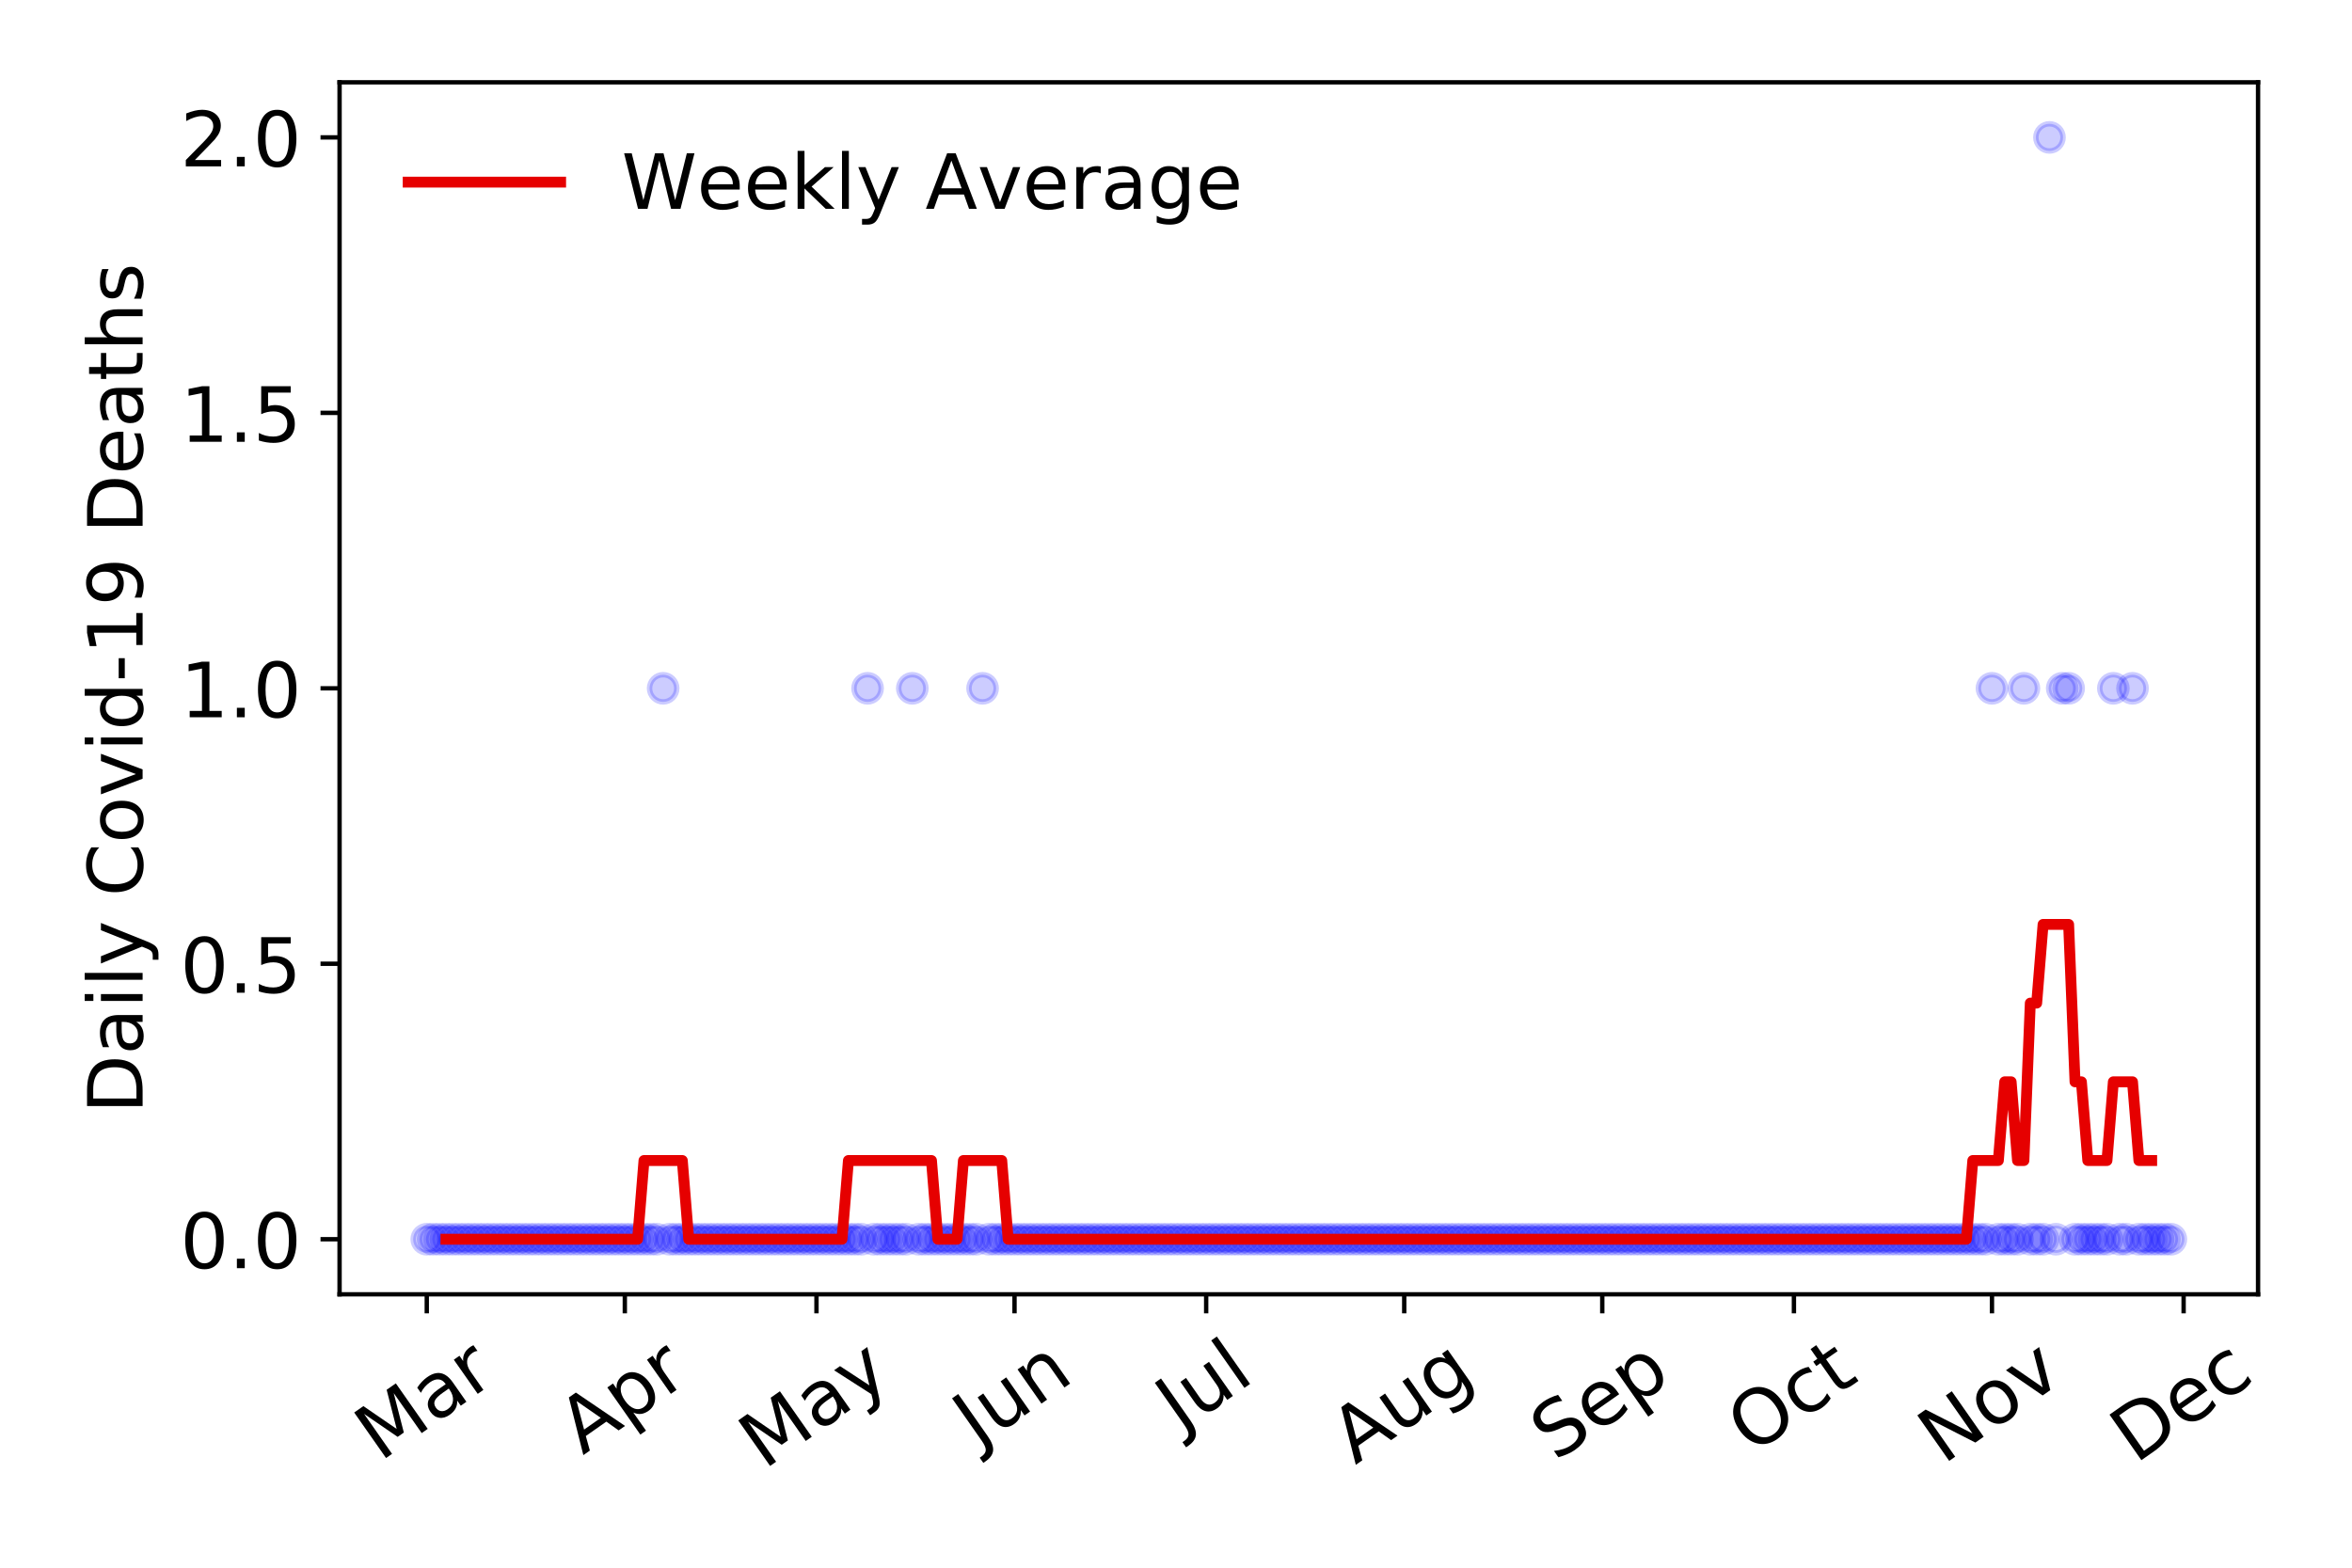 <?xml version="1.0" encoding="utf-8" standalone="no"?>
<!DOCTYPE svg PUBLIC "-//W3C//DTD SVG 1.1//EN"
  "http://www.w3.org/Graphics/SVG/1.1/DTD/svg11.dtd">
<!-- Created with matplotlib (https://matplotlib.org/) -->
<svg height="288pt" version="1.1" viewBox="0 0 432 288" width="432pt" xmlns="http://www.w3.org/2000/svg" xmlns:xlink="http://www.w3.org/1999/xlink">
 <defs>
  <style type="text/css">
*{stroke-linecap:butt;stroke-linejoin:round;}
  </style>
 </defs>
 <g id="figure_1">
  <g id="patch_1">
   <path d="M 0 288 
L 432 288 
L 432 0 
L 0 0 
z
" style="fill:#ffffff;"/>
  </g>
  <g id="axes_1">
   <g id="patch_2">
    <path d="M 62.37 237.778 
L 414.744 237.778 
L 414.744 15.12 
L 62.37 15.12 
z
" style="fill:#ffffff;"/>
   </g>
   <g id="matplotlib.axis_1">
    <g id="xtick_1">
     <g id="line2d_1">
      <defs>
       <path d="M 0 0 
L 0 3.5 
" id="m21be602f69" style="stroke:#000000;stroke-width:0.8;"/>
      </defs>
      <g>
       <use style="stroke:#000000;stroke-width:0.8;" x="78.387" xlink:href="#m21be602f69" y="237.778"/>
      </g>
     </g>
     <g id="text_1">
      <!-- Mar -->
      <defs>
       <path d="M 9.812 72.906 
L 24.516 72.906 
L 43.109 23.297 
L 61.812 72.906 
L 76.516 72.906 
L 76.516 0 
L 66.891 0 
L 66.891 64.016 
L 48.094 14.016 
L 38.188 14.016 
L 19.391 64.016 
L 19.391 0 
L 9.812 0 
z
" id="DejaVuSans-77"/>
       <path d="M 34.281 27.484 
Q 23.391 27.484 19.188 25 
Q 14.984 22.516 14.984 16.5 
Q 14.984 11.719 18.141 8.906 
Q 21.297 6.109 26.703 6.109 
Q 34.188 6.109 38.703 11.406 
Q 43.219 16.703 43.219 25.484 
L 43.219 27.484 
z
M 52.203 31.203 
L 52.203 0 
L 43.219 0 
L 43.219 8.297 
Q 40.141 3.328 35.547 0.953 
Q 30.953 -1.422 24.312 -1.422 
Q 15.922 -1.422 10.953 3.297 
Q 6 8.016 6 15.922 
Q 6 25.141 12.172 29.828 
Q 18.359 34.516 30.609 34.516 
L 43.219 34.516 
L 43.219 35.406 
Q 43.219 41.609 39.141 45 
Q 35.062 48.391 27.688 48.391 
Q 23 48.391 18.547 47.266 
Q 14.109 46.141 10.016 43.891 
L 10.016 52.203 
Q 14.938 54.109 19.578 55.047 
Q 24.219 56 28.609 56 
Q 40.484 56 46.344 49.844 
Q 52.203 43.703 52.203 31.203 
z
" id="DejaVuSans-97"/>
       <path d="M 41.109 46.297 
Q 39.594 47.172 37.812 47.578 
Q 36.031 48 33.891 48 
Q 26.266 48 22.188 43.047 
Q 18.109 38.094 18.109 28.812 
L 18.109 0 
L 9.078 0 
L 9.078 54.688 
L 18.109 54.688 
L 18.109 46.188 
Q 20.953 51.172 25.484 53.578 
Q 30.031 56 36.531 56 
Q 37.453 56 38.578 55.875 
Q 39.703 55.766 41.062 55.516 
z
" id="DejaVuSans-114"/>
      </defs>
      <g transform="translate(69.784 268.643)rotate(-35)scale(0.14 -0.14)">
       <use xlink:href="#DejaVuSans-77"/>
       <use x="86.279" xlink:href="#DejaVuSans-97"/>
       <use x="147.559" xlink:href="#DejaVuSans-114"/>
      </g>
     </g>
    </g>
    <g id="xtick_2">
     <g id="line2d_2">
      <g>
       <use style="stroke:#000000;stroke-width:0.8;" x="114.763" xlink:href="#m21be602f69" y="237.778"/>
      </g>
     </g>
     <g id="text_2">
      <!-- Apr -->
      <defs>
       <path d="M 34.188 63.188 
L 20.797 26.906 
L 47.609 26.906 
z
M 28.609 72.906 
L 39.797 72.906 
L 67.578 0 
L 57.328 0 
L 50.688 18.703 
L 17.828 18.703 
L 11.188 0 
L 0.781 0 
z
" id="DejaVuSans-65"/>
       <path d="M 18.109 8.203 
L 18.109 -20.797 
L 9.078 -20.797 
L 9.078 54.688 
L 18.109 54.688 
L 18.109 46.391 
Q 20.953 51.266 25.266 53.625 
Q 29.594 56 35.594 56 
Q 45.562 56 51.781 48.094 
Q 58.016 40.188 58.016 27.297 
Q 58.016 14.406 51.781 6.484 
Q 45.562 -1.422 35.594 -1.422 
Q 29.594 -1.422 25.266 0.953 
Q 20.953 3.328 18.109 8.203 
z
M 48.688 27.297 
Q 48.688 37.203 44.609 42.844 
Q 40.531 48.484 33.406 48.484 
Q 26.266 48.484 22.188 42.844 
Q 18.109 37.203 18.109 27.297 
Q 18.109 17.391 22.188 11.75 
Q 26.266 6.109 33.406 6.109 
Q 40.531 6.109 44.609 11.75 
Q 48.688 17.391 48.688 27.297 
z
" id="DejaVuSans-112"/>
      </defs>
      <g transform="translate(107.058 267.384)rotate(-35)scale(0.14 -0.14)">
       <use xlink:href="#DejaVuSans-65"/>
       <use x="68.408" xlink:href="#DejaVuSans-112"/>
       <use x="131.885" xlink:href="#DejaVuSans-114"/>
      </g>
     </g>
    </g>
    <g id="xtick_3">
     <g id="line2d_3">
      <g>
       <use style="stroke:#000000;stroke-width:0.8;" x="149.965" xlink:href="#m21be602f69" y="237.778"/>
      </g>
     </g>
     <g id="text_3">
      <!-- May -->
      <defs>
       <path d="M 32.172 -5.078 
Q 28.375 -14.844 24.75 -17.812 
Q 21.141 -20.797 15.094 -20.797 
L 7.906 -20.797 
L 7.906 -13.281 
L 13.188 -13.281 
Q 16.891 -13.281 18.938 -11.516 
Q 21 -9.766 23.484 -3.219 
L 25.094 0.875 
L 2.984 54.688 
L 12.5 54.688 
L 29.594 11.922 
L 46.688 54.688 
L 56.203 54.688 
z
" id="DejaVuSans-121"/>
      </defs>
      <g transform="translate(140.325 270.094)rotate(-35)scale(0.14 -0.14)">
       <use xlink:href="#DejaVuSans-77"/>
       <use x="86.279" xlink:href="#DejaVuSans-97"/>
       <use x="147.559" xlink:href="#DejaVuSans-121"/>
      </g>
     </g>
    </g>
    <g id="xtick_4">
     <g id="line2d_4">
      <g>
       <use style="stroke:#000000;stroke-width:0.8;" x="186.34" xlink:href="#m21be602f69" y="237.778"/>
      </g>
     </g>
     <g id="text_4">
      <!-- Jun -->
      <defs>
       <path d="M 9.812 72.906 
L 19.672 72.906 
L 19.672 5.078 
Q 19.672 -8.109 14.672 -14.062 
Q 9.672 -20.016 -1.422 -20.016 
L -5.172 -20.016 
L -5.172 -11.719 
L -2.094 -11.719 
Q 4.438 -11.719 7.125 -8.047 
Q 9.812 -4.391 9.812 5.078 
z
" id="DejaVuSans-74"/>
       <path d="M 8.5 21.578 
L 8.5 54.688 
L 17.484 54.688 
L 17.484 21.922 
Q 17.484 14.156 20.5 10.266 
Q 23.531 6.391 29.594 6.391 
Q 36.859 6.391 41.078 11.031 
Q 45.312 15.672 45.312 23.688 
L 45.312 54.688 
L 54.297 54.688 
L 54.297 0 
L 45.312 0 
L 45.312 8.406 
Q 42.047 3.422 37.719 1 
Q 33.406 -1.422 27.688 -1.422 
Q 18.266 -1.422 13.375 4.438 
Q 8.5 10.297 8.5 21.578 
z
M 31.109 56 
z
" id="DejaVuSans-117"/>
       <path d="M 54.891 33.016 
L 54.891 0 
L 45.906 0 
L 45.906 32.719 
Q 45.906 40.484 42.875 44.328 
Q 39.844 48.188 33.797 48.188 
Q 26.516 48.188 22.312 43.547 
Q 18.109 38.922 18.109 30.906 
L 18.109 0 
L 9.078 0 
L 9.078 54.688 
L 18.109 54.688 
L 18.109 46.188 
Q 21.344 51.125 25.703 53.562 
Q 30.078 56 35.797 56 
Q 45.219 56 50.047 50.172 
Q 54.891 44.344 54.891 33.016 
z
" id="DejaVuSans-110"/>
      </defs>
      <g transform="translate(179.597 266.039)rotate(-35)scale(0.14 -0.14)">
       <use xlink:href="#DejaVuSans-74"/>
       <use x="29.492" xlink:href="#DejaVuSans-117"/>
       <use x="92.871" xlink:href="#DejaVuSans-110"/>
      </g>
     </g>
    </g>
    <g id="xtick_5">
     <g id="line2d_5">
      <g>
       <use style="stroke:#000000;stroke-width:0.8;" x="221.542" xlink:href="#m21be602f69" y="237.778"/>
      </g>
     </g>
     <g id="text_5">
      <!-- Jul -->
      <defs>
       <path d="M 9.422 75.984 
L 18.406 75.984 
L 18.406 0 
L 9.422 0 
z
" id="DejaVuSans-108"/>
      </defs>
      <g transform="translate(216.84 263.181)rotate(-35)scale(0.14 -0.14)">
       <use xlink:href="#DejaVuSans-74"/>
       <use x="29.492" xlink:href="#DejaVuSans-117"/>
       <use x="92.871" xlink:href="#DejaVuSans-108"/>
      </g>
     </g>
    </g>
    <g id="xtick_6">
     <g id="line2d_6">
      <g>
       <use style="stroke:#000000;stroke-width:0.8;" x="257.918" xlink:href="#m21be602f69" y="237.778"/>
      </g>
     </g>
     <g id="text_6">
      <!-- Aug -->
      <defs>
       <path d="M 45.406 27.984 
Q 45.406 37.75 41.375 43.109 
Q 37.359 48.484 30.078 48.484 
Q 22.859 48.484 18.828 43.109 
Q 14.797 37.75 14.797 27.984 
Q 14.797 18.266 18.828 12.891 
Q 22.859 7.516 30.078 7.516 
Q 37.359 7.516 41.375 12.891 
Q 45.406 18.266 45.406 27.984 
z
M 54.391 6.781 
Q 54.391 -7.172 48.188 -13.984 
Q 42 -20.797 29.203 -20.797 
Q 24.469 -20.797 20.266 -20.094 
Q 16.062 -19.391 12.109 -17.922 
L 12.109 -9.188 
Q 16.062 -11.328 19.922 -12.344 
Q 23.781 -13.375 27.781 -13.375 
Q 36.625 -13.375 41.016 -8.766 
Q 45.406 -4.156 45.406 5.172 
L 45.406 9.625 
Q 42.625 4.781 38.281 2.391 
Q 33.938 0 27.875 0 
Q 17.828 0 11.672 7.656 
Q 5.516 15.328 5.516 27.984 
Q 5.516 40.672 11.672 48.328 
Q 17.828 56 27.875 56 
Q 33.938 56 38.281 53.609 
Q 42.625 51.219 45.406 46.391 
L 45.406 54.688 
L 54.391 54.688 
z
" id="DejaVuSans-103"/>
      </defs>
      <g transform="translate(248.937 269.172)rotate(-35)scale(0.14 -0.14)">
       <use xlink:href="#DejaVuSans-65"/>
       <use x="68.408" xlink:href="#DejaVuSans-117"/>
       <use x="131.787" xlink:href="#DejaVuSans-103"/>
      </g>
     </g>
    </g>
    <g id="xtick_7">
     <g id="line2d_7">
      <g>
       <use style="stroke:#000000;stroke-width:0.8;" x="294.294" xlink:href="#m21be602f69" y="237.778"/>
      </g>
     </g>
     <g id="text_7">
      <!-- Sep -->
      <defs>
       <path d="M 53.516 70.516 
L 53.516 60.891 
Q 47.906 63.578 42.922 64.891 
Q 37.938 66.219 33.297 66.219 
Q 25.25 66.219 20.875 63.094 
Q 16.5 59.969 16.5 54.203 
Q 16.5 49.359 19.406 46.891 
Q 22.312 44.438 30.422 42.922 
L 36.375 41.703 
Q 47.406 39.594 52.656 34.297 
Q 57.906 29 57.906 20.125 
Q 57.906 9.516 50.797 4.047 
Q 43.703 -1.422 29.984 -1.422 
Q 24.812 -1.422 18.969 -0.25 
Q 13.141 0.922 6.891 3.219 
L 6.891 13.375 
Q 12.891 10.016 18.656 8.297 
Q 24.422 6.594 29.984 6.594 
Q 38.422 6.594 43.016 9.906 
Q 47.609 13.234 47.609 19.391 
Q 47.609 24.75 44.312 27.781 
Q 41.016 30.812 33.5 32.328 
L 27.484 33.5 
Q 16.453 35.688 11.516 40.375 
Q 6.594 45.062 6.594 53.422 
Q 6.594 63.094 13.406 68.656 
Q 20.219 74.219 32.172 74.219 
Q 37.312 74.219 42.625 73.281 
Q 47.953 72.359 53.516 70.516 
z
" id="DejaVuSans-83"/>
       <path d="M 56.203 29.594 
L 56.203 25.203 
L 14.891 25.203 
Q 15.484 15.922 20.484 11.062 
Q 25.484 6.203 34.422 6.203 
Q 39.594 6.203 44.453 7.469 
Q 49.312 8.734 54.109 11.281 
L 54.109 2.781 
Q 49.266 0.734 44.188 -0.344 
Q 39.109 -1.422 33.891 -1.422 
Q 20.797 -1.422 13.156 6.188 
Q 5.516 13.812 5.516 26.812 
Q 5.516 40.234 12.766 48.109 
Q 20.016 56 32.328 56 
Q 43.359 56 49.781 48.891 
Q 56.203 41.797 56.203 29.594 
z
M 47.219 32.234 
Q 47.125 39.594 43.094 43.984 
Q 39.062 48.391 32.422 48.391 
Q 24.906 48.391 20.391 44.141 
Q 15.875 39.891 15.188 32.172 
z
" id="DejaVuSans-101"/>
      </defs>
      <g transform="translate(285.701 268.629)rotate(-35)scale(0.14 -0.14)">
       <use xlink:href="#DejaVuSans-83"/>
       <use x="63.477" xlink:href="#DejaVuSans-101"/>
       <use x="125" xlink:href="#DejaVuSans-112"/>
      </g>
     </g>
    </g>
    <g id="xtick_8">
     <g id="line2d_8">
      <g>
       <use style="stroke:#000000;stroke-width:0.8;" x="329.496" xlink:href="#m21be602f69" y="237.778"/>
      </g>
     </g>
     <g id="text_8">
      <!-- Oct -->
      <defs>
       <path d="M 39.406 66.219 
Q 28.656 66.219 22.328 58.203 
Q 16.016 50.203 16.016 36.375 
Q 16.016 22.609 22.328 14.594 
Q 28.656 6.594 39.406 6.594 
Q 50.141 6.594 56.422 14.594 
Q 62.703 22.609 62.703 36.375 
Q 62.703 50.203 56.422 58.203 
Q 50.141 66.219 39.406 66.219 
z
M 39.406 74.219 
Q 54.734 74.219 63.906 63.938 
Q 73.094 53.656 73.094 36.375 
Q 73.094 19.141 63.906 8.859 
Q 54.734 -1.422 39.406 -1.422 
Q 24.031 -1.422 14.812 8.828 
Q 5.609 19.094 5.609 36.375 
Q 5.609 53.656 14.812 63.938 
Q 24.031 74.219 39.406 74.219 
z
" id="DejaVuSans-79"/>
       <path d="M 48.781 52.594 
L 48.781 44.188 
Q 44.969 46.297 41.141 47.344 
Q 37.312 48.391 33.406 48.391 
Q 24.656 48.391 19.812 42.844 
Q 14.984 37.312 14.984 27.297 
Q 14.984 17.281 19.812 11.734 
Q 24.656 6.203 33.406 6.203 
Q 37.312 6.203 41.141 7.25 
Q 44.969 8.297 48.781 10.406 
L 48.781 2.094 
Q 45.016 0.344 40.984 -0.531 
Q 36.969 -1.422 32.422 -1.422 
Q 20.062 -1.422 12.781 6.344 
Q 5.516 14.109 5.516 27.297 
Q 5.516 40.672 12.859 48.328 
Q 20.219 56 33.016 56 
Q 37.156 56 41.109 55.141 
Q 45.062 54.297 48.781 52.594 
z
" id="DejaVuSans-99"/>
       <path d="M 18.312 70.219 
L 18.312 54.688 
L 36.812 54.688 
L 36.812 47.703 
L 18.312 47.703 
L 18.312 18.016 
Q 18.312 11.328 20.141 9.422 
Q 21.969 7.516 27.594 7.516 
L 36.812 7.516 
L 36.812 0 
L 27.594 0 
Q 17.188 0 13.234 3.875 
Q 9.281 7.766 9.281 18.016 
L 9.281 47.703 
L 2.688 47.703 
L 2.688 54.688 
L 9.281 54.688 
L 9.281 70.219 
z
" id="DejaVuSans-116"/>
      </defs>
      <g transform="translate(321.797 267.377)rotate(-35)scale(0.14 -0.14)">
       <use xlink:href="#DejaVuSans-79"/>
       <use x="78.711" xlink:href="#DejaVuSans-99"/>
       <use x="133.691" xlink:href="#DejaVuSans-116"/>
      </g>
     </g>
    </g>
    <g id="xtick_9">
     <g id="line2d_9">
      <g>
       <use style="stroke:#000000;stroke-width:0.8;" x="365.871" xlink:href="#m21be602f69" y="237.778"/>
      </g>
     </g>
     <g id="text_9">
      <!-- Nov -->
      <defs>
       <path d="M 9.812 72.906 
L 23.094 72.906 
L 55.422 11.922 
L 55.422 72.906 
L 64.984 72.906 
L 64.984 0 
L 51.703 0 
L 19.391 60.984 
L 19.391 0 
L 9.812 0 
z
" id="DejaVuSans-78"/>
       <path d="M 30.609 48.391 
Q 23.391 48.391 19.188 42.75 
Q 14.984 37.109 14.984 27.297 
Q 14.984 17.484 19.156 11.844 
Q 23.344 6.203 30.609 6.203 
Q 37.797 6.203 41.984 11.859 
Q 46.188 17.531 46.188 27.297 
Q 46.188 37.016 41.984 42.703 
Q 37.797 48.391 30.609 48.391 
z
M 30.609 56 
Q 42.328 56 49.016 48.375 
Q 55.719 40.766 55.719 27.297 
Q 55.719 13.875 49.016 6.219 
Q 42.328 -1.422 30.609 -1.422 
Q 18.844 -1.422 12.172 6.219 
Q 5.516 13.875 5.516 27.297 
Q 5.516 40.766 12.172 48.375 
Q 18.844 56 30.609 56 
z
" id="DejaVuSans-111"/>
       <path d="M 2.984 54.688 
L 12.5 54.688 
L 29.594 8.797 
L 46.688 54.688 
L 56.203 54.688 
L 35.688 0 
L 23.484 0 
z
" id="DejaVuSans-118"/>
      </defs>
      <g transform="translate(356.895 269.166)rotate(-35)scale(0.14 -0.14)">
       <use xlink:href="#DejaVuSans-78"/>
       <use x="74.805" xlink:href="#DejaVuSans-111"/>
       <use x="135.986" xlink:href="#DejaVuSans-118"/>
      </g>
     </g>
    </g>
    <g id="xtick_10">
     <g id="line2d_10">
      <g>
       <use style="stroke:#000000;stroke-width:0.8;" x="401.073" xlink:href="#m21be602f69" y="237.778"/>
      </g>
     </g>
     <g id="text_10">
      <!-- Dec -->
      <defs>
       <path d="M 19.672 64.797 
L 19.672 8.109 
L 31.594 8.109 
Q 46.688 8.109 53.688 14.938 
Q 60.688 21.781 60.688 36.531 
Q 60.688 51.172 53.688 57.984 
Q 46.688 64.797 31.594 64.797 
z
M 9.812 72.906 
L 30.078 72.906 
Q 51.266 72.906 61.172 64.094 
Q 71.094 55.281 71.094 36.531 
Q 71.094 17.672 61.125 8.828 
Q 51.172 0 30.078 0 
L 9.812 0 
z
" id="DejaVuSans-68"/>
      </defs>
      <g transform="translate(392.193 269.032)rotate(-35)scale(0.14 -0.14)">
       <use xlink:href="#DejaVuSans-68"/>
       <use x="77.002" xlink:href="#DejaVuSans-101"/>
       <use x="138.525" xlink:href="#DejaVuSans-99"/>
      </g>
     </g>
    </g>
   </g>
   <g id="matplotlib.axis_2">
    <g id="ytick_1">
     <g id="line2d_11">
      <defs>
       <path d="M 0 0 
L -3.5 0 
" id="m005b010ecb" style="stroke:#000000;stroke-width:0.8;"/>
      </defs>
      <g>
       <use style="stroke:#000000;stroke-width:0.8;" x="62.37" xlink:href="#m005b010ecb" y="227.657"/>
      </g>
     </g>
     <g id="text_11">
      <!-- 0.0 -->
      <defs>
       <path d="M 31.781 66.406 
Q 24.172 66.406 20.328 58.906 
Q 16.5 51.422 16.5 36.375 
Q 16.5 21.391 20.328 13.891 
Q 24.172 6.391 31.781 6.391 
Q 39.453 6.391 43.281 13.891 
Q 47.125 21.391 47.125 36.375 
Q 47.125 51.422 43.281 58.906 
Q 39.453 66.406 31.781 66.406 
z
M 31.781 74.219 
Q 44.047 74.219 50.516 64.516 
Q 56.984 54.828 56.984 36.375 
Q 56.984 17.969 50.516 8.266 
Q 44.047 -1.422 31.781 -1.422 
Q 19.531 -1.422 13.062 8.266 
Q 6.594 17.969 6.594 36.375 
Q 6.594 54.828 13.062 64.516 
Q 19.531 74.219 31.781 74.219 
z
" id="DejaVuSans-48"/>
       <path d="M 10.688 12.406 
L 21 12.406 
L 21 0 
L 10.688 0 
z
" id="DejaVuSans-46"/>
      </defs>
      <g transform="translate(33.106 232.976)scale(0.14 -0.14)">
       <use xlink:href="#DejaVuSans-48"/>
       <use x="63.623" xlink:href="#DejaVuSans-46"/>
       <use x="95.41" xlink:href="#DejaVuSans-48"/>
      </g>
     </g>
    </g>
    <g id="ytick_2">
     <g id="line2d_12">
      <g>
       <use style="stroke:#000000;stroke-width:0.8;" x="62.37" xlink:href="#m005b010ecb" y="177.053"/>
      </g>
     </g>
     <g id="text_12">
      <!-- 0.5 -->
      <defs>
       <path d="M 10.797 72.906 
L 49.516 72.906 
L 49.516 64.594 
L 19.828 64.594 
L 19.828 46.734 
Q 21.969 47.469 24.109 47.828 
Q 26.266 48.188 28.422 48.188 
Q 40.625 48.188 47.75 41.5 
Q 54.891 34.812 54.891 23.391 
Q 54.891 11.625 47.562 5.094 
Q 40.234 -1.422 26.906 -1.422 
Q 22.312 -1.422 17.547 -0.641 
Q 12.797 0.141 7.719 1.703 
L 7.719 11.625 
Q 12.109 9.234 16.797 8.062 
Q 21.484 6.891 26.703 6.891 
Q 35.156 6.891 40.078 11.328 
Q 45.016 15.766 45.016 23.391 
Q 45.016 31 40.078 35.438 
Q 35.156 39.891 26.703 39.891 
Q 22.75 39.891 18.812 39.016 
Q 14.891 38.141 10.797 36.281 
z
" id="DejaVuSans-53"/>
      </defs>
      <g transform="translate(33.106 182.372)scale(0.14 -0.14)">
       <use xlink:href="#DejaVuSans-48"/>
       <use x="63.623" xlink:href="#DejaVuSans-46"/>
       <use x="95.41" xlink:href="#DejaVuSans-53"/>
      </g>
     </g>
    </g>
    <g id="ytick_3">
     <g id="line2d_13">
      <g>
       <use style="stroke:#000000;stroke-width:0.8;" x="62.37" xlink:href="#m005b010ecb" y="126.449"/>
      </g>
     </g>
     <g id="text_13">
      <!-- 1.0 -->
      <defs>
       <path d="M 12.406 8.297 
L 28.516 8.297 
L 28.516 63.922 
L 10.984 60.406 
L 10.984 69.391 
L 28.422 72.906 
L 38.281 72.906 
L 38.281 8.297 
L 54.391 8.297 
L 54.391 0 
L 12.406 0 
z
" id="DejaVuSans-49"/>
      </defs>
      <g transform="translate(33.106 131.768)scale(0.14 -0.14)">
       <use xlink:href="#DejaVuSans-49"/>
       <use x="63.623" xlink:href="#DejaVuSans-46"/>
       <use x="95.41" xlink:href="#DejaVuSans-48"/>
      </g>
     </g>
    </g>
    <g id="ytick_4">
     <g id="line2d_14">
      <g>
       <use style="stroke:#000000;stroke-width:0.8;" x="62.37" xlink:href="#m005b010ecb" y="75.845"/>
      </g>
     </g>
     <g id="text_14">
      <!-- 1.5 -->
      <g transform="translate(33.106 81.164)scale(0.14 -0.14)">
       <use xlink:href="#DejaVuSans-49"/>
       <use x="63.623" xlink:href="#DejaVuSans-46"/>
       <use x="95.41" xlink:href="#DejaVuSans-53"/>
      </g>
     </g>
    </g>
    <g id="ytick_5">
     <g id="line2d_15">
      <g>
       <use style="stroke:#000000;stroke-width:0.8;" x="62.37" xlink:href="#m005b010ecb" y="25.241"/>
      </g>
     </g>
     <g id="text_15">
      <!-- 2.0 -->
      <defs>
       <path d="M 19.188 8.297 
L 53.609 8.297 
L 53.609 0 
L 7.328 0 
L 7.328 8.297 
Q 12.938 14.109 22.625 23.891 
Q 32.328 33.688 34.812 36.531 
Q 39.547 41.844 41.422 45.531 
Q 43.312 49.219 43.312 52.781 
Q 43.312 58.594 39.234 62.25 
Q 35.156 65.922 28.609 65.922 
Q 23.969 65.922 18.812 64.312 
Q 13.672 62.703 7.812 59.422 
L 7.812 69.391 
Q 13.766 71.781 18.938 73 
Q 24.125 74.219 28.422 74.219 
Q 39.75 74.219 46.484 68.547 
Q 53.219 62.891 53.219 53.422 
Q 53.219 48.922 51.531 44.891 
Q 49.859 40.875 45.406 35.406 
Q 44.188 33.984 37.641 27.219 
Q 31.109 20.453 19.188 8.297 
z
" id="DejaVuSans-50"/>
      </defs>
      <g transform="translate(33.106 30.56)scale(0.14 -0.14)">
       <use xlink:href="#DejaVuSans-50"/>
       <use x="63.623" xlink:href="#DejaVuSans-46"/>
       <use x="95.41" xlink:href="#DejaVuSans-48"/>
      </g>
     </g>
    </g>
    <g id="text_16">
     <!-- Daily Covid-19 Deaths -->
     <defs>
      <path d="M 9.422 54.688 
L 18.406 54.688 
L 18.406 0 
L 9.422 0 
z
M 9.422 75.984 
L 18.406 75.984 
L 18.406 64.594 
L 9.422 64.594 
z
" id="DejaVuSans-105"/>
      <path id="DejaVuSans-32"/>
      <path d="M 64.406 67.281 
L 64.406 56.891 
Q 59.422 61.531 53.781 63.812 
Q 48.141 66.109 41.797 66.109 
Q 29.297 66.109 22.656 58.469 
Q 16.016 50.828 16.016 36.375 
Q 16.016 21.969 22.656 14.328 
Q 29.297 6.688 41.797 6.688 
Q 48.141 6.688 53.781 8.984 
Q 59.422 11.281 64.406 15.922 
L 64.406 5.609 
Q 59.234 2.094 53.438 0.328 
Q 47.656 -1.422 41.219 -1.422 
Q 24.656 -1.422 15.125 8.703 
Q 5.609 18.844 5.609 36.375 
Q 5.609 53.953 15.125 64.078 
Q 24.656 74.219 41.219 74.219 
Q 47.75 74.219 53.531 72.484 
Q 59.328 70.75 64.406 67.281 
z
" id="DejaVuSans-67"/>
      <path d="M 45.406 46.391 
L 45.406 75.984 
L 54.391 75.984 
L 54.391 0 
L 45.406 0 
L 45.406 8.203 
Q 42.578 3.328 38.25 0.953 
Q 33.938 -1.422 27.875 -1.422 
Q 17.969 -1.422 11.734 6.484 
Q 5.516 14.406 5.516 27.297 
Q 5.516 40.188 11.734 48.094 
Q 17.969 56 27.875 56 
Q 33.938 56 38.25 53.625 
Q 42.578 51.266 45.406 46.391 
z
M 14.797 27.297 
Q 14.797 17.391 18.875 11.75 
Q 22.953 6.109 30.078 6.109 
Q 37.203 6.109 41.297 11.75 
Q 45.406 17.391 45.406 27.297 
Q 45.406 37.203 41.297 42.844 
Q 37.203 48.484 30.078 48.484 
Q 22.953 48.484 18.875 42.844 
Q 14.797 37.203 14.797 27.297 
z
" id="DejaVuSans-100"/>
      <path d="M 4.891 31.391 
L 31.203 31.391 
L 31.203 23.391 
L 4.891 23.391 
z
" id="DejaVuSans-45"/>
      <path d="M 10.984 1.516 
L 10.984 10.5 
Q 14.703 8.734 18.5 7.812 
Q 22.312 6.891 25.984 6.891 
Q 35.75 6.891 40.891 13.453 
Q 46.047 20.016 46.781 33.406 
Q 43.953 29.203 39.594 26.953 
Q 35.25 24.703 29.984 24.703 
Q 19.047 24.703 12.672 31.312 
Q 6.297 37.938 6.297 49.422 
Q 6.297 60.641 12.938 67.422 
Q 19.578 74.219 30.609 74.219 
Q 43.266 74.219 49.922 64.516 
Q 56.594 54.828 56.594 36.375 
Q 56.594 19.141 48.406 8.859 
Q 40.234 -1.422 26.422 -1.422 
Q 22.703 -1.422 18.891 -0.688 
Q 15.094 0.047 10.984 1.516 
z
M 30.609 32.422 
Q 37.25 32.422 41.125 36.953 
Q 45.016 41.5 45.016 49.422 
Q 45.016 57.281 41.125 61.844 
Q 37.25 66.406 30.609 66.406 
Q 23.969 66.406 20.094 61.844 
Q 16.219 57.281 16.219 49.422 
Q 16.219 41.5 20.094 36.953 
Q 23.969 32.422 30.609 32.422 
z
" id="DejaVuSans-57"/>
      <path d="M 54.891 33.016 
L 54.891 0 
L 45.906 0 
L 45.906 32.719 
Q 45.906 40.484 42.875 44.328 
Q 39.844 48.188 33.797 48.188 
Q 26.516 48.188 22.312 43.547 
Q 18.109 38.922 18.109 30.906 
L 18.109 0 
L 9.078 0 
L 9.078 75.984 
L 18.109 75.984 
L 18.109 46.188 
Q 21.344 51.125 25.703 53.562 
Q 30.078 56 35.797 56 
Q 45.219 56 50.047 50.172 
Q 54.891 44.344 54.891 33.016 
z
" id="DejaVuSans-104"/>
      <path d="M 44.281 53.078 
L 44.281 44.578 
Q 40.484 46.531 36.375 47.5 
Q 32.281 48.484 27.875 48.484 
Q 21.188 48.484 17.844 46.438 
Q 14.5 44.391 14.5 40.281 
Q 14.5 37.156 16.891 35.375 
Q 19.281 33.594 26.516 31.984 
L 29.594 31.297 
Q 39.156 29.25 43.188 25.516 
Q 47.219 21.781 47.219 15.094 
Q 47.219 7.469 41.188 3.016 
Q 35.156 -1.422 24.609 -1.422 
Q 20.219 -1.422 15.453 -0.562 
Q 10.688 0.297 5.422 2 
L 5.422 11.281 
Q 10.406 8.688 15.234 7.391 
Q 20.062 6.109 24.812 6.109 
Q 31.156 6.109 34.562 8.281 
Q 37.984 10.453 37.984 14.406 
Q 37.984 18.062 35.516 20.016 
Q 33.062 21.969 24.703 23.781 
L 21.578 24.516 
Q 13.234 26.266 9.516 29.906 
Q 5.812 33.547 5.812 39.891 
Q 5.812 47.609 11.281 51.797 
Q 16.75 56 26.812 56 
Q 31.781 56 36.172 55.266 
Q 40.578 54.547 44.281 53.078 
z
" id="DejaVuSans-115"/>
     </defs>
     <g transform="translate(26.194 204.56)rotate(-90)scale(0.14 -0.14)">
      <use xlink:href="#DejaVuSans-68"/>
      <use x="77.002" xlink:href="#DejaVuSans-97"/>
      <use x="138.281" xlink:href="#DejaVuSans-105"/>
      <use x="166.064" xlink:href="#DejaVuSans-108"/>
      <use x="193.848" xlink:href="#DejaVuSans-121"/>
      <use x="253.027" xlink:href="#DejaVuSans-32"/>
      <use x="284.814" xlink:href="#DejaVuSans-67"/>
      <use x="354.639" xlink:href="#DejaVuSans-111"/>
      <use x="415.82" xlink:href="#DejaVuSans-118"/>
      <use x="475" xlink:href="#DejaVuSans-105"/>
      <use x="502.783" xlink:href="#DejaVuSans-100"/>
      <use x="566.26" xlink:href="#DejaVuSans-45"/>
      <use x="602.344" xlink:href="#DejaVuSans-49"/>
      <use x="665.967" xlink:href="#DejaVuSans-57"/>
      <use x="729.59" xlink:href="#DejaVuSans-32"/>
      <use x="761.377" xlink:href="#DejaVuSans-68"/>
      <use x="838.379" xlink:href="#DejaVuSans-101"/>
      <use x="899.902" xlink:href="#DejaVuSans-97"/>
      <use x="961.182" xlink:href="#DejaVuSans-116"/>
      <use x="1000.391" xlink:href="#DejaVuSans-104"/>
      <use x="1063.77" xlink:href="#DejaVuSans-115"/>
     </g>
    </g>
   </g>
   <g id="line2d_16">
    <defs>
     <path d="M 0 2.5 
C 0.663 2.5 1.299 2.237 1.768 1.768 
C 2.237 1.299 2.5 0.663 2.5 0 
C 2.5 -0.663 2.237 -1.299 1.768 -1.768 
C 1.299 -2.237 0.663 -2.5 0 -2.5 
C -0.663 -2.5 -1.299 -2.237 -1.768 -1.768 
C -2.237 -1.299 -2.5 -0.663 -2.5 0 
C -2.5 0.663 -2.237 1.299 -1.768 1.768 
C -1.299 2.237 -0.663 2.5 0 2.5 
z
" id="medf56474b7" style="stroke:#0000ff;stroke-opacity:0.2;"/>
    </defs>
    <g clip-path="url(#p09936bfc15)">
     <use style="fill:#0000ff;fill-opacity:0.2;stroke:#0000ff;stroke-opacity:0.2;" x="78.387" xlink:href="#medf56474b7" y="227.657"/>
     <use style="fill:#0000ff;fill-opacity:0.2;stroke:#0000ff;stroke-opacity:0.2;" x="79.56" xlink:href="#medf56474b7" y="227.657"/>
     <use style="fill:#0000ff;fill-opacity:0.2;stroke:#0000ff;stroke-opacity:0.2;" x="80.734" xlink:href="#medf56474b7" y="227.657"/>
     <use style="fill:#0000ff;fill-opacity:0.2;stroke:#0000ff;stroke-opacity:0.2;" x="81.907" xlink:href="#medf56474b7" y="227.657"/>
     <use style="fill:#0000ff;fill-opacity:0.2;stroke:#0000ff;stroke-opacity:0.2;" x="83.081" xlink:href="#medf56474b7" y="227.657"/>
     <use style="fill:#0000ff;fill-opacity:0.2;stroke:#0000ff;stroke-opacity:0.2;" x="84.254" xlink:href="#medf56474b7" y="227.657"/>
     <use style="fill:#0000ff;fill-opacity:0.2;stroke:#0000ff;stroke-opacity:0.2;" x="85.427" xlink:href="#medf56474b7" y="227.657"/>
     <use style="fill:#0000ff;fill-opacity:0.2;stroke:#0000ff;stroke-opacity:0.2;" x="86.601" xlink:href="#medf56474b7" y="227.657"/>
     <use style="fill:#0000ff;fill-opacity:0.2;stroke:#0000ff;stroke-opacity:0.2;" x="87.774" xlink:href="#medf56474b7" y="227.657"/>
     <use style="fill:#0000ff;fill-opacity:0.2;stroke:#0000ff;stroke-opacity:0.2;" x="88.948" xlink:href="#medf56474b7" y="227.657"/>
     <use style="fill:#0000ff;fill-opacity:0.2;stroke:#0000ff;stroke-opacity:0.2;" x="90.121" xlink:href="#medf56474b7" y="227.657"/>
     <use style="fill:#0000ff;fill-opacity:0.2;stroke:#0000ff;stroke-opacity:0.2;" x="91.294" xlink:href="#medf56474b7" y="227.657"/>
     <use style="fill:#0000ff;fill-opacity:0.2;stroke:#0000ff;stroke-opacity:0.2;" x="92.468" xlink:href="#medf56474b7" y="227.657"/>
     <use style="fill:#0000ff;fill-opacity:0.2;stroke:#0000ff;stroke-opacity:0.2;" x="93.641" xlink:href="#medf56474b7" y="227.657"/>
     <use style="fill:#0000ff;fill-opacity:0.2;stroke:#0000ff;stroke-opacity:0.2;" x="94.815" xlink:href="#medf56474b7" y="227.657"/>
     <use style="fill:#0000ff;fill-opacity:0.2;stroke:#0000ff;stroke-opacity:0.2;" x="95.988" xlink:href="#medf56474b7" y="227.657"/>
     <use style="fill:#0000ff;fill-opacity:0.2;stroke:#0000ff;stroke-opacity:0.2;" x="97.161" xlink:href="#medf56474b7" y="227.657"/>
     <use style="fill:#0000ff;fill-opacity:0.2;stroke:#0000ff;stroke-opacity:0.2;" x="98.335" xlink:href="#medf56474b7" y="227.657"/>
     <use style="fill:#0000ff;fill-opacity:0.2;stroke:#0000ff;stroke-opacity:0.2;" x="99.508" xlink:href="#medf56474b7" y="227.657"/>
     <use style="fill:#0000ff;fill-opacity:0.2;stroke:#0000ff;stroke-opacity:0.2;" x="100.682" xlink:href="#medf56474b7" y="227.657"/>
     <use style="fill:#0000ff;fill-opacity:0.2;stroke:#0000ff;stroke-opacity:0.2;" x="101.855" xlink:href="#medf56474b7" y="227.657"/>
     <use style="fill:#0000ff;fill-opacity:0.2;stroke:#0000ff;stroke-opacity:0.2;" x="103.028" xlink:href="#medf56474b7" y="227.657"/>
     <use style="fill:#0000ff;fill-opacity:0.2;stroke:#0000ff;stroke-opacity:0.2;" x="104.202" xlink:href="#medf56474b7" y="227.657"/>
     <use style="fill:#0000ff;fill-opacity:0.2;stroke:#0000ff;stroke-opacity:0.2;" x="105.375" xlink:href="#medf56474b7" y="227.657"/>
     <use style="fill:#0000ff;fill-opacity:0.2;stroke:#0000ff;stroke-opacity:0.2;" x="106.549" xlink:href="#medf56474b7" y="227.657"/>
     <use style="fill:#0000ff;fill-opacity:0.2;stroke:#0000ff;stroke-opacity:0.2;" x="107.722" xlink:href="#medf56474b7" y="227.657"/>
     <use style="fill:#0000ff;fill-opacity:0.2;stroke:#0000ff;stroke-opacity:0.2;" x="108.896" xlink:href="#medf56474b7" y="227.657"/>
     <use style="fill:#0000ff;fill-opacity:0.2;stroke:#0000ff;stroke-opacity:0.2;" x="110.069" xlink:href="#medf56474b7" y="227.657"/>
     <use style="fill:#0000ff;fill-opacity:0.2;stroke:#0000ff;stroke-opacity:0.2;" x="111.242" xlink:href="#medf56474b7" y="227.657"/>
     <use style="fill:#0000ff;fill-opacity:0.2;stroke:#0000ff;stroke-opacity:0.2;" x="112.416" xlink:href="#medf56474b7" y="227.657"/>
     <use style="fill:#0000ff;fill-opacity:0.2;stroke:#0000ff;stroke-opacity:0.2;" x="113.589" xlink:href="#medf56474b7" y="227.657"/>
     <use style="fill:#0000ff;fill-opacity:0.2;stroke:#0000ff;stroke-opacity:0.2;" x="114.763" xlink:href="#medf56474b7" y="227.657"/>
     <use style="fill:#0000ff;fill-opacity:0.2;stroke:#0000ff;stroke-opacity:0.2;" x="115.936" xlink:href="#medf56474b7" y="227.657"/>
     <use style="fill:#0000ff;fill-opacity:0.2;stroke:#0000ff;stroke-opacity:0.2;" x="117.109" xlink:href="#medf56474b7" y="227.657"/>
     <use style="fill:#0000ff;fill-opacity:0.2;stroke:#0000ff;stroke-opacity:0.2;" x="118.283" xlink:href="#medf56474b7" y="227.657"/>
     <use style="fill:#0000ff;fill-opacity:0.2;stroke:#0000ff;stroke-opacity:0.2;" x="119.456" xlink:href="#medf56474b7" y="227.657"/>
     <use style="fill:#0000ff;fill-opacity:0.2;stroke:#0000ff;stroke-opacity:0.2;" x="120.63" xlink:href="#medf56474b7" y="227.657"/>
     <use style="fill:#0000ff;fill-opacity:0.2;stroke:#0000ff;stroke-opacity:0.2;" x="121.803" xlink:href="#medf56474b7" y="126.449"/>
     <use style="fill:#0000ff;fill-opacity:0.2;stroke:#0000ff;stroke-opacity:0.2;" x="122.976" xlink:href="#medf56474b7" y="227.657"/>
     <use style="fill:#0000ff;fill-opacity:0.2;stroke:#0000ff;stroke-opacity:0.2;" x="124.15" xlink:href="#medf56474b7" y="227.657"/>
     <use style="fill:#0000ff;fill-opacity:0.2;stroke:#0000ff;stroke-opacity:0.2;" x="125.323" xlink:href="#medf56474b7" y="227.657"/>
     <use style="fill:#0000ff;fill-opacity:0.2;stroke:#0000ff;stroke-opacity:0.2;" x="126.497" xlink:href="#medf56474b7" y="227.657"/>
     <use style="fill:#0000ff;fill-opacity:0.2;stroke:#0000ff;stroke-opacity:0.2;" x="127.67" xlink:href="#medf56474b7" y="227.657"/>
     <use style="fill:#0000ff;fill-opacity:0.2;stroke:#0000ff;stroke-opacity:0.2;" x="128.843" xlink:href="#medf56474b7" y="227.657"/>
     <use style="fill:#0000ff;fill-opacity:0.2;stroke:#0000ff;stroke-opacity:0.2;" x="130.017" xlink:href="#medf56474b7" y="227.657"/>
     <use style="fill:#0000ff;fill-opacity:0.2;stroke:#0000ff;stroke-opacity:0.2;" x="131.19" xlink:href="#medf56474b7" y="227.657"/>
     <use style="fill:#0000ff;fill-opacity:0.2;stroke:#0000ff;stroke-opacity:0.2;" x="132.364" xlink:href="#medf56474b7" y="227.657"/>
     <use style="fill:#0000ff;fill-opacity:0.2;stroke:#0000ff;stroke-opacity:0.2;" x="133.537" xlink:href="#medf56474b7" y="227.657"/>
     <use style="fill:#0000ff;fill-opacity:0.2;stroke:#0000ff;stroke-opacity:0.2;" x="134.71" xlink:href="#medf56474b7" y="227.657"/>
     <use style="fill:#0000ff;fill-opacity:0.2;stroke:#0000ff;stroke-opacity:0.2;" x="135.884" xlink:href="#medf56474b7" y="227.657"/>
     <use style="fill:#0000ff;fill-opacity:0.2;stroke:#0000ff;stroke-opacity:0.2;" x="137.057" xlink:href="#medf56474b7" y="227.657"/>
     <use style="fill:#0000ff;fill-opacity:0.2;stroke:#0000ff;stroke-opacity:0.2;" x="138.231" xlink:href="#medf56474b7" y="227.657"/>
     <use style="fill:#0000ff;fill-opacity:0.2;stroke:#0000ff;stroke-opacity:0.2;" x="139.404" xlink:href="#medf56474b7" y="227.657"/>
     <use style="fill:#0000ff;fill-opacity:0.2;stroke:#0000ff;stroke-opacity:0.2;" x="140.577" xlink:href="#medf56474b7" y="227.657"/>
     <use style="fill:#0000ff;fill-opacity:0.2;stroke:#0000ff;stroke-opacity:0.2;" x="141.751" xlink:href="#medf56474b7" y="227.657"/>
     <use style="fill:#0000ff;fill-opacity:0.2;stroke:#0000ff;stroke-opacity:0.2;" x="142.924" xlink:href="#medf56474b7" y="227.657"/>
     <use style="fill:#0000ff;fill-opacity:0.2;stroke:#0000ff;stroke-opacity:0.2;" x="144.098" xlink:href="#medf56474b7" y="227.657"/>
     <use style="fill:#0000ff;fill-opacity:0.2;stroke:#0000ff;stroke-opacity:0.2;" x="145.271" xlink:href="#medf56474b7" y="227.657"/>
     <use style="fill:#0000ff;fill-opacity:0.2;stroke:#0000ff;stroke-opacity:0.2;" x="146.444" xlink:href="#medf56474b7" y="227.657"/>
     <use style="fill:#0000ff;fill-opacity:0.2;stroke:#0000ff;stroke-opacity:0.2;" x="147.618" xlink:href="#medf56474b7" y="227.657"/>
     <use style="fill:#0000ff;fill-opacity:0.2;stroke:#0000ff;stroke-opacity:0.2;" x="148.791" xlink:href="#medf56474b7" y="227.657"/>
     <use style="fill:#0000ff;fill-opacity:0.2;stroke:#0000ff;stroke-opacity:0.2;" x="149.965" xlink:href="#medf56474b7" y="227.657"/>
     <use style="fill:#0000ff;fill-opacity:0.2;stroke:#0000ff;stroke-opacity:0.2;" x="151.138" xlink:href="#medf56474b7" y="227.657"/>
     <use style="fill:#0000ff;fill-opacity:0.2;stroke:#0000ff;stroke-opacity:0.2;" x="152.312" xlink:href="#medf56474b7" y="227.657"/>
     <use style="fill:#0000ff;fill-opacity:0.2;stroke:#0000ff;stroke-opacity:0.2;" x="153.485" xlink:href="#medf56474b7" y="227.657"/>
     <use style="fill:#0000ff;fill-opacity:0.2;stroke:#0000ff;stroke-opacity:0.2;" x="154.658" xlink:href="#medf56474b7" y="227.657"/>
     <use style="fill:#0000ff;fill-opacity:0.2;stroke:#0000ff;stroke-opacity:0.2;" x="155.832" xlink:href="#medf56474b7" y="227.657"/>
     <use style="fill:#0000ff;fill-opacity:0.2;stroke:#0000ff;stroke-opacity:0.2;" x="157.005" xlink:href="#medf56474b7" y="227.657"/>
     <use style="fill:#0000ff;fill-opacity:0.2;stroke:#0000ff;stroke-opacity:0.2;" x="158.179" xlink:href="#medf56474b7" y="227.657"/>
     <use style="fill:#0000ff;fill-opacity:0.2;stroke:#0000ff;stroke-opacity:0.2;" x="159.352" xlink:href="#medf56474b7" y="126.449"/>
     <use style="fill:#0000ff;fill-opacity:0.2;stroke:#0000ff;stroke-opacity:0.2;" x="160.525" xlink:href="#medf56474b7" y="227.657"/>
     <use style="fill:#0000ff;fill-opacity:0.2;stroke:#0000ff;stroke-opacity:0.2;" x="161.699" xlink:href="#medf56474b7" y="227.657"/>
     <use style="fill:#0000ff;fill-opacity:0.2;stroke:#0000ff;stroke-opacity:0.2;" x="162.872" xlink:href="#medf56474b7" y="227.657"/>
     <use style="fill:#0000ff;fill-opacity:0.2;stroke:#0000ff;stroke-opacity:0.2;" x="164.046" xlink:href="#medf56474b7" y="227.657"/>
     <use style="fill:#0000ff;fill-opacity:0.2;stroke:#0000ff;stroke-opacity:0.2;" x="165.219" xlink:href="#medf56474b7" y="227.657"/>
     <use style="fill:#0000ff;fill-opacity:0.2;stroke:#0000ff;stroke-opacity:0.2;" x="166.392" xlink:href="#medf56474b7" y="227.657"/>
     <use style="fill:#0000ff;fill-opacity:0.2;stroke:#0000ff;stroke-opacity:0.2;" x="167.566" xlink:href="#medf56474b7" y="126.449"/>
     <use style="fill:#0000ff;fill-opacity:0.2;stroke:#0000ff;stroke-opacity:0.2;" x="168.739" xlink:href="#medf56474b7" y="227.657"/>
     <use style="fill:#0000ff;fill-opacity:0.2;stroke:#0000ff;stroke-opacity:0.2;" x="169.913" xlink:href="#medf56474b7" y="227.657"/>
     <use style="fill:#0000ff;fill-opacity:0.2;stroke:#0000ff;stroke-opacity:0.2;" x="171.086" xlink:href="#medf56474b7" y="227.657"/>
     <use style="fill:#0000ff;fill-opacity:0.2;stroke:#0000ff;stroke-opacity:0.2;" x="172.259" xlink:href="#medf56474b7" y="227.657"/>
     <use style="fill:#0000ff;fill-opacity:0.2;stroke:#0000ff;stroke-opacity:0.2;" x="173.433" xlink:href="#medf56474b7" y="227.657"/>
     <use style="fill:#0000ff;fill-opacity:0.2;stroke:#0000ff;stroke-opacity:0.2;" x="174.606" xlink:href="#medf56474b7" y="227.657"/>
     <use style="fill:#0000ff;fill-opacity:0.2;stroke:#0000ff;stroke-opacity:0.2;" x="175.78" xlink:href="#medf56474b7" y="227.657"/>
     <use style="fill:#0000ff;fill-opacity:0.2;stroke:#0000ff;stroke-opacity:0.2;" x="176.953" xlink:href="#medf56474b7" y="227.657"/>
     <use style="fill:#0000ff;fill-opacity:0.2;stroke:#0000ff;stroke-opacity:0.2;" x="178.126" xlink:href="#medf56474b7" y="227.657"/>
     <use style="fill:#0000ff;fill-opacity:0.2;stroke:#0000ff;stroke-opacity:0.2;" x="179.3" xlink:href="#medf56474b7" y="227.657"/>
     <use style="fill:#0000ff;fill-opacity:0.2;stroke:#0000ff;stroke-opacity:0.2;" x="180.473" xlink:href="#medf56474b7" y="126.449"/>
     <use style="fill:#0000ff;fill-opacity:0.2;stroke:#0000ff;stroke-opacity:0.2;" x="181.647" xlink:href="#medf56474b7" y="227.657"/>
     <use style="fill:#0000ff;fill-opacity:0.2;stroke:#0000ff;stroke-opacity:0.2;" x="182.82" xlink:href="#medf56474b7" y="227.657"/>
     <use style="fill:#0000ff;fill-opacity:0.2;stroke:#0000ff;stroke-opacity:0.2;" x="183.993" xlink:href="#medf56474b7" y="227.657"/>
     <use style="fill:#0000ff;fill-opacity:0.2;stroke:#0000ff;stroke-opacity:0.2;" x="185.167" xlink:href="#medf56474b7" y="227.657"/>
     <use style="fill:#0000ff;fill-opacity:0.2;stroke:#0000ff;stroke-opacity:0.2;" x="186.34" xlink:href="#medf56474b7" y="227.657"/>
     <use style="fill:#0000ff;fill-opacity:0.2;stroke:#0000ff;stroke-opacity:0.2;" x="187.514" xlink:href="#medf56474b7" y="227.657"/>
     <use style="fill:#0000ff;fill-opacity:0.2;stroke:#0000ff;stroke-opacity:0.2;" x="188.687" xlink:href="#medf56474b7" y="227.657"/>
     <use style="fill:#0000ff;fill-opacity:0.2;stroke:#0000ff;stroke-opacity:0.2;" x="189.86" xlink:href="#medf56474b7" y="227.657"/>
     <use style="fill:#0000ff;fill-opacity:0.2;stroke:#0000ff;stroke-opacity:0.2;" x="191.034" xlink:href="#medf56474b7" y="227.657"/>
     <use style="fill:#0000ff;fill-opacity:0.2;stroke:#0000ff;stroke-opacity:0.2;" x="192.207" xlink:href="#medf56474b7" y="227.657"/>
     <use style="fill:#0000ff;fill-opacity:0.2;stroke:#0000ff;stroke-opacity:0.2;" x="193.381" xlink:href="#medf56474b7" y="227.657"/>
     <use style="fill:#0000ff;fill-opacity:0.2;stroke:#0000ff;stroke-opacity:0.2;" x="194.554" xlink:href="#medf56474b7" y="227.657"/>
     <use style="fill:#0000ff;fill-opacity:0.2;stroke:#0000ff;stroke-opacity:0.2;" x="195.728" xlink:href="#medf56474b7" y="227.657"/>
     <use style="fill:#0000ff;fill-opacity:0.2;stroke:#0000ff;stroke-opacity:0.2;" x="196.901" xlink:href="#medf56474b7" y="227.657"/>
     <use style="fill:#0000ff;fill-opacity:0.2;stroke:#0000ff;stroke-opacity:0.2;" x="198.074" xlink:href="#medf56474b7" y="227.657"/>
     <use style="fill:#0000ff;fill-opacity:0.2;stroke:#0000ff;stroke-opacity:0.2;" x="199.248" xlink:href="#medf56474b7" y="227.657"/>
     <use style="fill:#0000ff;fill-opacity:0.2;stroke:#0000ff;stroke-opacity:0.2;" x="200.421" xlink:href="#medf56474b7" y="227.657"/>
     <use style="fill:#0000ff;fill-opacity:0.2;stroke:#0000ff;stroke-opacity:0.2;" x="201.595" xlink:href="#medf56474b7" y="227.657"/>
     <use style="fill:#0000ff;fill-opacity:0.2;stroke:#0000ff;stroke-opacity:0.2;" x="202.768" xlink:href="#medf56474b7" y="227.657"/>
     <use style="fill:#0000ff;fill-opacity:0.2;stroke:#0000ff;stroke-opacity:0.2;" x="203.941" xlink:href="#medf56474b7" y="227.657"/>
     <use style="fill:#0000ff;fill-opacity:0.2;stroke:#0000ff;stroke-opacity:0.2;" x="205.115" xlink:href="#medf56474b7" y="227.657"/>
     <use style="fill:#0000ff;fill-opacity:0.2;stroke:#0000ff;stroke-opacity:0.2;" x="206.288" xlink:href="#medf56474b7" y="227.657"/>
     <use style="fill:#0000ff;fill-opacity:0.2;stroke:#0000ff;stroke-opacity:0.2;" x="207.462" xlink:href="#medf56474b7" y="227.657"/>
     <use style="fill:#0000ff;fill-opacity:0.2;stroke:#0000ff;stroke-opacity:0.2;" x="208.635" xlink:href="#medf56474b7" y="227.657"/>
     <use style="fill:#0000ff;fill-opacity:0.2;stroke:#0000ff;stroke-opacity:0.2;" x="209.808" xlink:href="#medf56474b7" y="227.657"/>
     <use style="fill:#0000ff;fill-opacity:0.2;stroke:#0000ff;stroke-opacity:0.2;" x="210.982" xlink:href="#medf56474b7" y="227.657"/>
     <use style="fill:#0000ff;fill-opacity:0.2;stroke:#0000ff;stroke-opacity:0.2;" x="212.155" xlink:href="#medf56474b7" y="227.657"/>
     <use style="fill:#0000ff;fill-opacity:0.2;stroke:#0000ff;stroke-opacity:0.2;" x="213.329" xlink:href="#medf56474b7" y="227.657"/>
     <use style="fill:#0000ff;fill-opacity:0.2;stroke:#0000ff;stroke-opacity:0.2;" x="214.502" xlink:href="#medf56474b7" y="227.657"/>
     <use style="fill:#0000ff;fill-opacity:0.2;stroke:#0000ff;stroke-opacity:0.2;" x="215.675" xlink:href="#medf56474b7" y="227.657"/>
     <use style="fill:#0000ff;fill-opacity:0.2;stroke:#0000ff;stroke-opacity:0.2;" x="216.849" xlink:href="#medf56474b7" y="227.657"/>
     <use style="fill:#0000ff;fill-opacity:0.2;stroke:#0000ff;stroke-opacity:0.2;" x="218.022" xlink:href="#medf56474b7" y="227.657"/>
     <use style="fill:#0000ff;fill-opacity:0.2;stroke:#0000ff;stroke-opacity:0.2;" x="219.196" xlink:href="#medf56474b7" y="227.657"/>
     <use style="fill:#0000ff;fill-opacity:0.2;stroke:#0000ff;stroke-opacity:0.2;" x="220.369" xlink:href="#medf56474b7" y="227.657"/>
     <use style="fill:#0000ff;fill-opacity:0.2;stroke:#0000ff;stroke-opacity:0.2;" x="221.542" xlink:href="#medf56474b7" y="227.657"/>
     <use style="fill:#0000ff;fill-opacity:0.2;stroke:#0000ff;stroke-opacity:0.2;" x="222.716" xlink:href="#medf56474b7" y="227.657"/>
     <use style="fill:#0000ff;fill-opacity:0.2;stroke:#0000ff;stroke-opacity:0.2;" x="223.889" xlink:href="#medf56474b7" y="227.657"/>
     <use style="fill:#0000ff;fill-opacity:0.2;stroke:#0000ff;stroke-opacity:0.2;" x="225.063" xlink:href="#medf56474b7" y="227.657"/>
     <use style="fill:#0000ff;fill-opacity:0.2;stroke:#0000ff;stroke-opacity:0.2;" x="226.236" xlink:href="#medf56474b7" y="227.657"/>
     <use style="fill:#0000ff;fill-opacity:0.2;stroke:#0000ff;stroke-opacity:0.2;" x="227.409" xlink:href="#medf56474b7" y="227.657"/>
     <use style="fill:#0000ff;fill-opacity:0.2;stroke:#0000ff;stroke-opacity:0.2;" x="228.583" xlink:href="#medf56474b7" y="227.657"/>
     <use style="fill:#0000ff;fill-opacity:0.2;stroke:#0000ff;stroke-opacity:0.2;" x="229.756" xlink:href="#medf56474b7" y="227.657"/>
     <use style="fill:#0000ff;fill-opacity:0.2;stroke:#0000ff;stroke-opacity:0.2;" x="230.93" xlink:href="#medf56474b7" y="227.657"/>
     <use style="fill:#0000ff;fill-opacity:0.2;stroke:#0000ff;stroke-opacity:0.2;" x="232.103" xlink:href="#medf56474b7" y="227.657"/>
     <use style="fill:#0000ff;fill-opacity:0.2;stroke:#0000ff;stroke-opacity:0.2;" x="233.276" xlink:href="#medf56474b7" y="227.657"/>
     <use style="fill:#0000ff;fill-opacity:0.2;stroke:#0000ff;stroke-opacity:0.2;" x="234.45" xlink:href="#medf56474b7" y="227.657"/>
     <use style="fill:#0000ff;fill-opacity:0.2;stroke:#0000ff;stroke-opacity:0.2;" x="235.623" xlink:href="#medf56474b7" y="227.657"/>
     <use style="fill:#0000ff;fill-opacity:0.2;stroke:#0000ff;stroke-opacity:0.2;" x="236.797" xlink:href="#medf56474b7" y="227.657"/>
     <use style="fill:#0000ff;fill-opacity:0.2;stroke:#0000ff;stroke-opacity:0.2;" x="237.97" xlink:href="#medf56474b7" y="227.657"/>
     <use style="fill:#0000ff;fill-opacity:0.2;stroke:#0000ff;stroke-opacity:0.2;" x="239.144" xlink:href="#medf56474b7" y="227.657"/>
     <use style="fill:#0000ff;fill-opacity:0.2;stroke:#0000ff;stroke-opacity:0.2;" x="240.317" xlink:href="#medf56474b7" y="227.657"/>
     <use style="fill:#0000ff;fill-opacity:0.2;stroke:#0000ff;stroke-opacity:0.2;" x="241.49" xlink:href="#medf56474b7" y="227.657"/>
     <use style="fill:#0000ff;fill-opacity:0.2;stroke:#0000ff;stroke-opacity:0.2;" x="242.664" xlink:href="#medf56474b7" y="227.657"/>
     <use style="fill:#0000ff;fill-opacity:0.2;stroke:#0000ff;stroke-opacity:0.2;" x="243.837" xlink:href="#medf56474b7" y="227.657"/>
     <use style="fill:#0000ff;fill-opacity:0.2;stroke:#0000ff;stroke-opacity:0.2;" x="245.011" xlink:href="#medf56474b7" y="227.657"/>
     <use style="fill:#0000ff;fill-opacity:0.2;stroke:#0000ff;stroke-opacity:0.2;" x="246.184" xlink:href="#medf56474b7" y="227.657"/>
     <use style="fill:#0000ff;fill-opacity:0.2;stroke:#0000ff;stroke-opacity:0.2;" x="247.357" xlink:href="#medf56474b7" y="227.657"/>
     <use style="fill:#0000ff;fill-opacity:0.2;stroke:#0000ff;stroke-opacity:0.2;" x="248.531" xlink:href="#medf56474b7" y="227.657"/>
     <use style="fill:#0000ff;fill-opacity:0.2;stroke:#0000ff;stroke-opacity:0.2;" x="249.704" xlink:href="#medf56474b7" y="227.657"/>
     <use style="fill:#0000ff;fill-opacity:0.2;stroke:#0000ff;stroke-opacity:0.2;" x="250.878" xlink:href="#medf56474b7" y="227.657"/>
     <use style="fill:#0000ff;fill-opacity:0.2;stroke:#0000ff;stroke-opacity:0.2;" x="252.051" xlink:href="#medf56474b7" y="227.657"/>
     <use style="fill:#0000ff;fill-opacity:0.2;stroke:#0000ff;stroke-opacity:0.2;" x="253.224" xlink:href="#medf56474b7" y="227.657"/>
     <use style="fill:#0000ff;fill-opacity:0.2;stroke:#0000ff;stroke-opacity:0.2;" x="254.398" xlink:href="#medf56474b7" y="227.657"/>
     <use style="fill:#0000ff;fill-opacity:0.2;stroke:#0000ff;stroke-opacity:0.2;" x="255.571" xlink:href="#medf56474b7" y="227.657"/>
     <use style="fill:#0000ff;fill-opacity:0.2;stroke:#0000ff;stroke-opacity:0.2;" x="256.745" xlink:href="#medf56474b7" y="227.657"/>
     <use style="fill:#0000ff;fill-opacity:0.2;stroke:#0000ff;stroke-opacity:0.2;" x="257.918" xlink:href="#medf56474b7" y="227.657"/>
     <use style="fill:#0000ff;fill-opacity:0.2;stroke:#0000ff;stroke-opacity:0.2;" x="259.091" xlink:href="#medf56474b7" y="227.657"/>
     <use style="fill:#0000ff;fill-opacity:0.2;stroke:#0000ff;stroke-opacity:0.2;" x="260.265" xlink:href="#medf56474b7" y="227.657"/>
     <use style="fill:#0000ff;fill-opacity:0.2;stroke:#0000ff;stroke-opacity:0.2;" x="261.438" xlink:href="#medf56474b7" y="227.657"/>
     <use style="fill:#0000ff;fill-opacity:0.2;stroke:#0000ff;stroke-opacity:0.2;" x="262.612" xlink:href="#medf56474b7" y="227.657"/>
     <use style="fill:#0000ff;fill-opacity:0.2;stroke:#0000ff;stroke-opacity:0.2;" x="263.785" xlink:href="#medf56474b7" y="227.657"/>
     <use style="fill:#0000ff;fill-opacity:0.2;stroke:#0000ff;stroke-opacity:0.2;" x="264.958" xlink:href="#medf56474b7" y="227.657"/>
     <use style="fill:#0000ff;fill-opacity:0.2;stroke:#0000ff;stroke-opacity:0.2;" x="266.132" xlink:href="#medf56474b7" y="227.657"/>
     <use style="fill:#0000ff;fill-opacity:0.2;stroke:#0000ff;stroke-opacity:0.2;" x="267.305" xlink:href="#medf56474b7" y="227.657"/>
     <use style="fill:#0000ff;fill-opacity:0.2;stroke:#0000ff;stroke-opacity:0.2;" x="268.479" xlink:href="#medf56474b7" y="227.657"/>
     <use style="fill:#0000ff;fill-opacity:0.2;stroke:#0000ff;stroke-opacity:0.2;" x="269.652" xlink:href="#medf56474b7" y="227.657"/>
     <use style="fill:#0000ff;fill-opacity:0.2;stroke:#0000ff;stroke-opacity:0.2;" x="270.825" xlink:href="#medf56474b7" y="227.657"/>
     <use style="fill:#0000ff;fill-opacity:0.2;stroke:#0000ff;stroke-opacity:0.2;" x="271.999" xlink:href="#medf56474b7" y="227.657"/>
     <use style="fill:#0000ff;fill-opacity:0.2;stroke:#0000ff;stroke-opacity:0.2;" x="273.172" xlink:href="#medf56474b7" y="227.657"/>
     <use style="fill:#0000ff;fill-opacity:0.2;stroke:#0000ff;stroke-opacity:0.2;" x="274.346" xlink:href="#medf56474b7" y="227.657"/>
     <use style="fill:#0000ff;fill-opacity:0.2;stroke:#0000ff;stroke-opacity:0.2;" x="275.519" xlink:href="#medf56474b7" y="227.657"/>
     <use style="fill:#0000ff;fill-opacity:0.2;stroke:#0000ff;stroke-opacity:0.2;" x="276.692" xlink:href="#medf56474b7" y="227.657"/>
     <use style="fill:#0000ff;fill-opacity:0.2;stroke:#0000ff;stroke-opacity:0.2;" x="277.866" xlink:href="#medf56474b7" y="227.657"/>
     <use style="fill:#0000ff;fill-opacity:0.2;stroke:#0000ff;stroke-opacity:0.2;" x="279.039" xlink:href="#medf56474b7" y="227.657"/>
     <use style="fill:#0000ff;fill-opacity:0.2;stroke:#0000ff;stroke-opacity:0.2;" x="280.213" xlink:href="#medf56474b7" y="227.657"/>
     <use style="fill:#0000ff;fill-opacity:0.2;stroke:#0000ff;stroke-opacity:0.2;" x="281.386" xlink:href="#medf56474b7" y="227.657"/>
     <use style="fill:#0000ff;fill-opacity:0.2;stroke:#0000ff;stroke-opacity:0.2;" x="282.56" xlink:href="#medf56474b7" y="227.657"/>
     <use style="fill:#0000ff;fill-opacity:0.2;stroke:#0000ff;stroke-opacity:0.2;" x="283.733" xlink:href="#medf56474b7" y="227.657"/>
     <use style="fill:#0000ff;fill-opacity:0.2;stroke:#0000ff;stroke-opacity:0.2;" x="284.906" xlink:href="#medf56474b7" y="227.657"/>
     <use style="fill:#0000ff;fill-opacity:0.2;stroke:#0000ff;stroke-opacity:0.2;" x="286.08" xlink:href="#medf56474b7" y="227.657"/>
     <use style="fill:#0000ff;fill-opacity:0.2;stroke:#0000ff;stroke-opacity:0.2;" x="287.253" xlink:href="#medf56474b7" y="227.657"/>
     <use style="fill:#0000ff;fill-opacity:0.2;stroke:#0000ff;stroke-opacity:0.2;" x="288.427" xlink:href="#medf56474b7" y="227.657"/>
     <use style="fill:#0000ff;fill-opacity:0.2;stroke:#0000ff;stroke-opacity:0.2;" x="289.6" xlink:href="#medf56474b7" y="227.657"/>
     <use style="fill:#0000ff;fill-opacity:0.2;stroke:#0000ff;stroke-opacity:0.2;" x="290.773" xlink:href="#medf56474b7" y="227.657"/>
     <use style="fill:#0000ff;fill-opacity:0.2;stroke:#0000ff;stroke-opacity:0.2;" x="291.947" xlink:href="#medf56474b7" y="227.657"/>
     <use style="fill:#0000ff;fill-opacity:0.2;stroke:#0000ff;stroke-opacity:0.2;" x="293.12" xlink:href="#medf56474b7" y="227.657"/>
     <use style="fill:#0000ff;fill-opacity:0.2;stroke:#0000ff;stroke-opacity:0.2;" x="294.294" xlink:href="#medf56474b7" y="227.657"/>
     <use style="fill:#0000ff;fill-opacity:0.2;stroke:#0000ff;stroke-opacity:0.2;" x="295.467" xlink:href="#medf56474b7" y="227.657"/>
     <use style="fill:#0000ff;fill-opacity:0.2;stroke:#0000ff;stroke-opacity:0.2;" x="296.64" xlink:href="#medf56474b7" y="227.657"/>
     <use style="fill:#0000ff;fill-opacity:0.2;stroke:#0000ff;stroke-opacity:0.2;" x="297.814" xlink:href="#medf56474b7" y="227.657"/>
     <use style="fill:#0000ff;fill-opacity:0.2;stroke:#0000ff;stroke-opacity:0.2;" x="298.987" xlink:href="#medf56474b7" y="227.657"/>
     <use style="fill:#0000ff;fill-opacity:0.2;stroke:#0000ff;stroke-opacity:0.2;" x="300.161" xlink:href="#medf56474b7" y="227.657"/>
     <use style="fill:#0000ff;fill-opacity:0.2;stroke:#0000ff;stroke-opacity:0.2;" x="301.334" xlink:href="#medf56474b7" y="227.657"/>
     <use style="fill:#0000ff;fill-opacity:0.2;stroke:#0000ff;stroke-opacity:0.2;" x="302.507" xlink:href="#medf56474b7" y="227.657"/>
     <use style="fill:#0000ff;fill-opacity:0.2;stroke:#0000ff;stroke-opacity:0.2;" x="303.681" xlink:href="#medf56474b7" y="227.657"/>
     <use style="fill:#0000ff;fill-opacity:0.2;stroke:#0000ff;stroke-opacity:0.2;" x="304.854" xlink:href="#medf56474b7" y="227.657"/>
     <use style="fill:#0000ff;fill-opacity:0.2;stroke:#0000ff;stroke-opacity:0.2;" x="306.028" xlink:href="#medf56474b7" y="227.657"/>
     <use style="fill:#0000ff;fill-opacity:0.2;stroke:#0000ff;stroke-opacity:0.2;" x="307.201" xlink:href="#medf56474b7" y="227.657"/>
     <use style="fill:#0000ff;fill-opacity:0.2;stroke:#0000ff;stroke-opacity:0.2;" x="308.374" xlink:href="#medf56474b7" y="227.657"/>
     <use style="fill:#0000ff;fill-opacity:0.2;stroke:#0000ff;stroke-opacity:0.2;" x="309.548" xlink:href="#medf56474b7" y="227.657"/>
     <use style="fill:#0000ff;fill-opacity:0.2;stroke:#0000ff;stroke-opacity:0.2;" x="310.721" xlink:href="#medf56474b7" y="227.657"/>
     <use style="fill:#0000ff;fill-opacity:0.2;stroke:#0000ff;stroke-opacity:0.2;" x="311.895" xlink:href="#medf56474b7" y="227.657"/>
     <use style="fill:#0000ff;fill-opacity:0.2;stroke:#0000ff;stroke-opacity:0.2;" x="313.068" xlink:href="#medf56474b7" y="227.657"/>
     <use style="fill:#0000ff;fill-opacity:0.2;stroke:#0000ff;stroke-opacity:0.2;" x="314.241" xlink:href="#medf56474b7" y="227.657"/>
     <use style="fill:#0000ff;fill-opacity:0.2;stroke:#0000ff;stroke-opacity:0.2;" x="315.415" xlink:href="#medf56474b7" y="227.657"/>
     <use style="fill:#0000ff;fill-opacity:0.2;stroke:#0000ff;stroke-opacity:0.2;" x="316.588" xlink:href="#medf56474b7" y="227.657"/>
     <use style="fill:#0000ff;fill-opacity:0.2;stroke:#0000ff;stroke-opacity:0.2;" x="317.762" xlink:href="#medf56474b7" y="227.657"/>
     <use style="fill:#0000ff;fill-opacity:0.2;stroke:#0000ff;stroke-opacity:0.2;" x="318.935" xlink:href="#medf56474b7" y="227.657"/>
     <use style="fill:#0000ff;fill-opacity:0.2;stroke:#0000ff;stroke-opacity:0.2;" x="320.108" xlink:href="#medf56474b7" y="227.657"/>
     <use style="fill:#0000ff;fill-opacity:0.2;stroke:#0000ff;stroke-opacity:0.2;" x="321.282" xlink:href="#medf56474b7" y="227.657"/>
     <use style="fill:#0000ff;fill-opacity:0.2;stroke:#0000ff;stroke-opacity:0.2;" x="322.455" xlink:href="#medf56474b7" y="227.657"/>
     <use style="fill:#0000ff;fill-opacity:0.2;stroke:#0000ff;stroke-opacity:0.2;" x="323.629" xlink:href="#medf56474b7" y="227.657"/>
     <use style="fill:#0000ff;fill-opacity:0.2;stroke:#0000ff;stroke-opacity:0.2;" x="324.802" xlink:href="#medf56474b7" y="227.657"/>
     <use style="fill:#0000ff;fill-opacity:0.2;stroke:#0000ff;stroke-opacity:0.2;" x="325.976" xlink:href="#medf56474b7" y="227.657"/>
     <use style="fill:#0000ff;fill-opacity:0.2;stroke:#0000ff;stroke-opacity:0.2;" x="327.149" xlink:href="#medf56474b7" y="227.657"/>
     <use style="fill:#0000ff;fill-opacity:0.2;stroke:#0000ff;stroke-opacity:0.2;" x="328.322" xlink:href="#medf56474b7" y="227.657"/>
     <use style="fill:#0000ff;fill-opacity:0.2;stroke:#0000ff;stroke-opacity:0.2;" x="329.496" xlink:href="#medf56474b7" y="227.657"/>
     <use style="fill:#0000ff;fill-opacity:0.2;stroke:#0000ff;stroke-opacity:0.2;" x="330.669" xlink:href="#medf56474b7" y="227.657"/>
     <use style="fill:#0000ff;fill-opacity:0.2;stroke:#0000ff;stroke-opacity:0.2;" x="331.843" xlink:href="#medf56474b7" y="227.657"/>
     <use style="fill:#0000ff;fill-opacity:0.2;stroke:#0000ff;stroke-opacity:0.2;" x="333.016" xlink:href="#medf56474b7" y="227.657"/>
     <use style="fill:#0000ff;fill-opacity:0.2;stroke:#0000ff;stroke-opacity:0.2;" x="334.189" xlink:href="#medf56474b7" y="227.657"/>
     <use style="fill:#0000ff;fill-opacity:0.2;stroke:#0000ff;stroke-opacity:0.2;" x="335.363" xlink:href="#medf56474b7" y="227.657"/>
     <use style="fill:#0000ff;fill-opacity:0.2;stroke:#0000ff;stroke-opacity:0.2;" x="336.536" xlink:href="#medf56474b7" y="227.657"/>
     <use style="fill:#0000ff;fill-opacity:0.2;stroke:#0000ff;stroke-opacity:0.2;" x="337.71" xlink:href="#medf56474b7" y="227.657"/>
     <use style="fill:#0000ff;fill-opacity:0.2;stroke:#0000ff;stroke-opacity:0.2;" x="338.883" xlink:href="#medf56474b7" y="227.657"/>
     <use style="fill:#0000ff;fill-opacity:0.2;stroke:#0000ff;stroke-opacity:0.2;" x="340.056" xlink:href="#medf56474b7" y="227.657"/>
     <use style="fill:#0000ff;fill-opacity:0.2;stroke:#0000ff;stroke-opacity:0.2;" x="341.23" xlink:href="#medf56474b7" y="227.657"/>
     <use style="fill:#0000ff;fill-opacity:0.2;stroke:#0000ff;stroke-opacity:0.2;" x="342.403" xlink:href="#medf56474b7" y="227.657"/>
     <use style="fill:#0000ff;fill-opacity:0.2;stroke:#0000ff;stroke-opacity:0.2;" x="343.577" xlink:href="#medf56474b7" y="227.657"/>
     <use style="fill:#0000ff;fill-opacity:0.2;stroke:#0000ff;stroke-opacity:0.2;" x="344.75" xlink:href="#medf56474b7" y="227.657"/>
     <use style="fill:#0000ff;fill-opacity:0.2;stroke:#0000ff;stroke-opacity:0.2;" x="345.923" xlink:href="#medf56474b7" y="227.657"/>
     <use style="fill:#0000ff;fill-opacity:0.2;stroke:#0000ff;stroke-opacity:0.2;" x="347.097" xlink:href="#medf56474b7" y="227.657"/>
     <use style="fill:#0000ff;fill-opacity:0.2;stroke:#0000ff;stroke-opacity:0.2;" x="348.27" xlink:href="#medf56474b7" y="227.657"/>
     <use style="fill:#0000ff;fill-opacity:0.2;stroke:#0000ff;stroke-opacity:0.2;" x="349.444" xlink:href="#medf56474b7" y="227.657"/>
     <use style="fill:#0000ff;fill-opacity:0.2;stroke:#0000ff;stroke-opacity:0.2;" x="350.617" xlink:href="#medf56474b7" y="227.657"/>
     <use style="fill:#0000ff;fill-opacity:0.2;stroke:#0000ff;stroke-opacity:0.2;" x="351.79" xlink:href="#medf56474b7" y="227.657"/>
     <use style="fill:#0000ff;fill-opacity:0.2;stroke:#0000ff;stroke-opacity:0.2;" x="352.964" xlink:href="#medf56474b7" y="227.657"/>
     <use style="fill:#0000ff;fill-opacity:0.2;stroke:#0000ff;stroke-opacity:0.2;" x="354.137" xlink:href="#medf56474b7" y="227.657"/>
     <use style="fill:#0000ff;fill-opacity:0.2;stroke:#0000ff;stroke-opacity:0.2;" x="355.311" xlink:href="#medf56474b7" y="227.657"/>
     <use style="fill:#0000ff;fill-opacity:0.2;stroke:#0000ff;stroke-opacity:0.2;" x="356.484" xlink:href="#medf56474b7" y="227.657"/>
     <use style="fill:#0000ff;fill-opacity:0.2;stroke:#0000ff;stroke-opacity:0.2;" x="357.657" xlink:href="#medf56474b7" y="227.657"/>
     <use style="fill:#0000ff;fill-opacity:0.2;stroke:#0000ff;stroke-opacity:0.2;" x="358.831" xlink:href="#medf56474b7" y="227.657"/>
     <use style="fill:#0000ff;fill-opacity:0.2;stroke:#0000ff;stroke-opacity:0.2;" x="360.004" xlink:href="#medf56474b7" y="227.657"/>
     <use style="fill:#0000ff;fill-opacity:0.2;stroke:#0000ff;stroke-opacity:0.2;" x="361.178" xlink:href="#medf56474b7" y="227.657"/>
     <use style="fill:#0000ff;fill-opacity:0.2;stroke:#0000ff;stroke-opacity:0.2;" x="362.351" xlink:href="#medf56474b7" y="227.657"/>
     <use style="fill:#0000ff;fill-opacity:0.2;stroke:#0000ff;stroke-opacity:0.2;" x="363.524" xlink:href="#medf56474b7" y="227.657"/>
     <use style="fill:#0000ff;fill-opacity:0.2;stroke:#0000ff;stroke-opacity:0.2;" x="364.698" xlink:href="#medf56474b7" y="227.657"/>
     <use style="fill:#0000ff;fill-opacity:0.2;stroke:#0000ff;stroke-opacity:0.2;" x="365.871" xlink:href="#medf56474b7" y="126.449"/>
     <use style="fill:#0000ff;fill-opacity:0.2;stroke:#0000ff;stroke-opacity:0.2;" x="367.045" xlink:href="#medf56474b7" y="227.657"/>
     <use style="fill:#0000ff;fill-opacity:0.2;stroke:#0000ff;stroke-opacity:0.2;" x="368.218" xlink:href="#medf56474b7" y="227.657"/>
     <use style="fill:#0000ff;fill-opacity:0.2;stroke:#0000ff;stroke-opacity:0.2;" x="369.392" xlink:href="#medf56474b7" y="227.657"/>
     <use style="fill:#0000ff;fill-opacity:0.2;stroke:#0000ff;stroke-opacity:0.2;" x="370.565" xlink:href="#medf56474b7" y="227.657"/>
     <use style="fill:#0000ff;fill-opacity:0.2;stroke:#0000ff;stroke-opacity:0.2;" x="371.738" xlink:href="#medf56474b7" y="126.449"/>
     <use style="fill:#0000ff;fill-opacity:0.2;stroke:#0000ff;stroke-opacity:0.2;" x="372.912" xlink:href="#medf56474b7" y="227.657"/>
     <use style="fill:#0000ff;fill-opacity:0.2;stroke:#0000ff;stroke-opacity:0.2;" x="374.085" xlink:href="#medf56474b7" y="227.657"/>
     <use style="fill:#0000ff;fill-opacity:0.2;stroke:#0000ff;stroke-opacity:0.2;" x="375.259" xlink:href="#medf56474b7" y="227.657"/>
     <use style="fill:#0000ff;fill-opacity:0.2;stroke:#0000ff;stroke-opacity:0.2;" x="376.432" xlink:href="#medf56474b7" y="25.241"/>
     <use style="fill:#0000ff;fill-opacity:0.2;stroke:#0000ff;stroke-opacity:0.2;" x="377.605" xlink:href="#medf56474b7" y="227.657"/>
     <use style="fill:#0000ff;fill-opacity:0.2;stroke:#0000ff;stroke-opacity:0.2;" x="378.779" xlink:href="#medf56474b7" y="126.449"/>
     <use style="fill:#0000ff;fill-opacity:0.2;stroke:#0000ff;stroke-opacity:0.2;" x="379.952" xlink:href="#medf56474b7" y="126.449"/>
     <use style="fill:#0000ff;fill-opacity:0.2;stroke:#0000ff;stroke-opacity:0.2;" x="381.126" xlink:href="#medf56474b7" y="227.657"/>
     <use style="fill:#0000ff;fill-opacity:0.2;stroke:#0000ff;stroke-opacity:0.2;" x="382.299" xlink:href="#medf56474b7" y="227.657"/>
     <use style="fill:#0000ff;fill-opacity:0.2;stroke:#0000ff;stroke-opacity:0.2;" x="383.472" xlink:href="#medf56474b7" y="227.657"/>
     <use style="fill:#0000ff;fill-opacity:0.2;stroke:#0000ff;stroke-opacity:0.2;" x="384.646" xlink:href="#medf56474b7" y="227.657"/>
     <use style="fill:#0000ff;fill-opacity:0.2;stroke:#0000ff;stroke-opacity:0.2;" x="385.819" xlink:href="#medf56474b7" y="227.657"/>
     <use style="fill:#0000ff;fill-opacity:0.2;stroke:#0000ff;stroke-opacity:0.2;" x="386.993" xlink:href="#medf56474b7" y="227.657"/>
     <use style="fill:#0000ff;fill-opacity:0.2;stroke:#0000ff;stroke-opacity:0.2;" x="388.166" xlink:href="#medf56474b7" y="126.449"/>
     <use style="fill:#0000ff;fill-opacity:0.2;stroke:#0000ff;stroke-opacity:0.2;" x="389.339" xlink:href="#medf56474b7" y="227.657"/>
     <use style="fill:#0000ff;fill-opacity:0.2;stroke:#0000ff;stroke-opacity:0.2;" x="390.513" xlink:href="#medf56474b7" y="227.657"/>
     <use style="fill:#0000ff;fill-opacity:0.2;stroke:#0000ff;stroke-opacity:0.2;" x="391.686" xlink:href="#medf56474b7" y="126.449"/>
     <use style="fill:#0000ff;fill-opacity:0.2;stroke:#0000ff;stroke-opacity:0.2;" x="392.86" xlink:href="#medf56474b7" y="227.657"/>
     <use style="fill:#0000ff;fill-opacity:0.2;stroke:#0000ff;stroke-opacity:0.2;" x="394.033" xlink:href="#medf56474b7" y="227.657"/>
     <use style="fill:#0000ff;fill-opacity:0.2;stroke:#0000ff;stroke-opacity:0.2;" x="395.206" xlink:href="#medf56474b7" y="227.657"/>
     <use style="fill:#0000ff;fill-opacity:0.2;stroke:#0000ff;stroke-opacity:0.2;" x="396.38" xlink:href="#medf56474b7" y="227.657"/>
     <use style="fill:#0000ff;fill-opacity:0.2;stroke:#0000ff;stroke-opacity:0.2;" x="397.553" xlink:href="#medf56474b7" y="227.657"/>
     <use style="fill:#0000ff;fill-opacity:0.2;stroke:#0000ff;stroke-opacity:0.2;" x="398.727" xlink:href="#medf56474b7" y="227.657"/>
    </g>
   </g>
   <g id="line2d_17">
    <path clip-path="url(#p09936bfc15)" d="M 81.907 227.657 
L 117.109 227.657 
L 118.283 213.199 
L 125.323 213.199 
L 126.497 227.657 
L 154.658 227.657 
L 155.832 213.199 
L 171.086 213.199 
L 172.259 227.657 
L 175.78 227.657 
L 176.953 213.199 
L 183.993 213.199 
L 185.167 227.657 
L 361.178 227.657 
L 362.351 213.199 
L 367.045 213.199 
L 368.218 198.741 
L 369.392 198.741 
L 370.565 213.199 
L 371.738 213.199 
L 372.912 184.282 
L 374.085 184.282 
L 375.259 169.824 
L 379.952 169.824 
L 381.126 198.741 
L 382.299 198.741 
L 383.472 213.199 
L 386.993 213.199 
L 388.166 198.741 
L 391.686 198.741 
L 392.86 213.199 
L 395.206 213.199 
L 395.206 213.199 
" style="fill:none;stroke:#e60000;stroke-linecap:square;stroke-width:2;"/>
   </g>
   <g id="patch_3">
    <path d="M 62.37 237.778 
L 62.37 15.12 
" style="fill:none;stroke:#000000;stroke-linecap:square;stroke-linejoin:miter;stroke-width:0.8;"/>
   </g>
   <g id="patch_4">
    <path d="M 414.744 237.778 
L 414.744 15.12 
" style="fill:none;stroke:#000000;stroke-linecap:square;stroke-linejoin:miter;stroke-width:0.8;"/>
   </g>
   <g id="patch_5">
    <path d="M 62.37 237.778 
L 414.744 237.778 
" style="fill:none;stroke:#000000;stroke-linecap:square;stroke-linejoin:miter;stroke-width:0.8;"/>
   </g>
   <g id="patch_6">
    <path d="M 62.37 15.12 
L 414.744 15.12 
" style="fill:none;stroke:#000000;stroke-linecap:square;stroke-linejoin:miter;stroke-width:0.8;"/>
   </g>
   <g id="legend_1">
    <g id="line2d_18">
     <path d="M 74.97 33.458 
L 102.97 33.458 
" style="fill:none;stroke:#e60000;stroke-linecap:square;stroke-width:2;"/>
    </g>
    <g id="line2d_19"/>
    <g id="text_17">
     <!-- Weekly Average -->
     <defs>
      <path d="M 3.328 72.906 
L 13.281 72.906 
L 28.609 11.281 
L 43.891 72.906 
L 54.984 72.906 
L 70.312 11.281 
L 85.594 72.906 
L 95.609 72.906 
L 77.297 0 
L 64.891 0 
L 49.516 63.281 
L 33.984 0 
L 21.578 0 
z
" id="DejaVuSans-87"/>
      <path d="M 9.078 75.984 
L 18.109 75.984 
L 18.109 31.109 
L 44.922 54.688 
L 56.391 54.688 
L 27.391 29.109 
L 57.625 0 
L 45.906 0 
L 18.109 26.703 
L 18.109 0 
L 9.078 0 
z
" id="DejaVuSans-107"/>
     </defs>
     <g transform="translate(114.17 38.358)scale(0.14 -0.14)">
      <use xlink:href="#DejaVuSans-87"/>
      <use x="98.799" xlink:href="#DejaVuSans-101"/>
      <use x="160.322" xlink:href="#DejaVuSans-101"/>
      <use x="221.846" xlink:href="#DejaVuSans-107"/>
      <use x="279.756" xlink:href="#DejaVuSans-108"/>
      <use x="307.539" xlink:href="#DejaVuSans-121"/>
      <use x="366.719" xlink:href="#DejaVuSans-32"/>
      <use x="398.506" xlink:href="#DejaVuSans-65"/>
      <use x="466.836" xlink:href="#DejaVuSans-118"/>
      <use x="526.016" xlink:href="#DejaVuSans-101"/>
      <use x="587.539" xlink:href="#DejaVuSans-114"/>
      <use x="628.652" xlink:href="#DejaVuSans-97"/>
      <use x="689.932" xlink:href="#DejaVuSans-103"/>
      <use x="753.408" xlink:href="#DejaVuSans-101"/>
     </g>
    </g>
   </g>
  </g>
 </g>
 <defs>
  <clipPath id="p09936bfc15">
   <rect height="222.658" width="352.374" x="62.37" y="15.12"/>
  </clipPath>
 </defs>
</svg>
